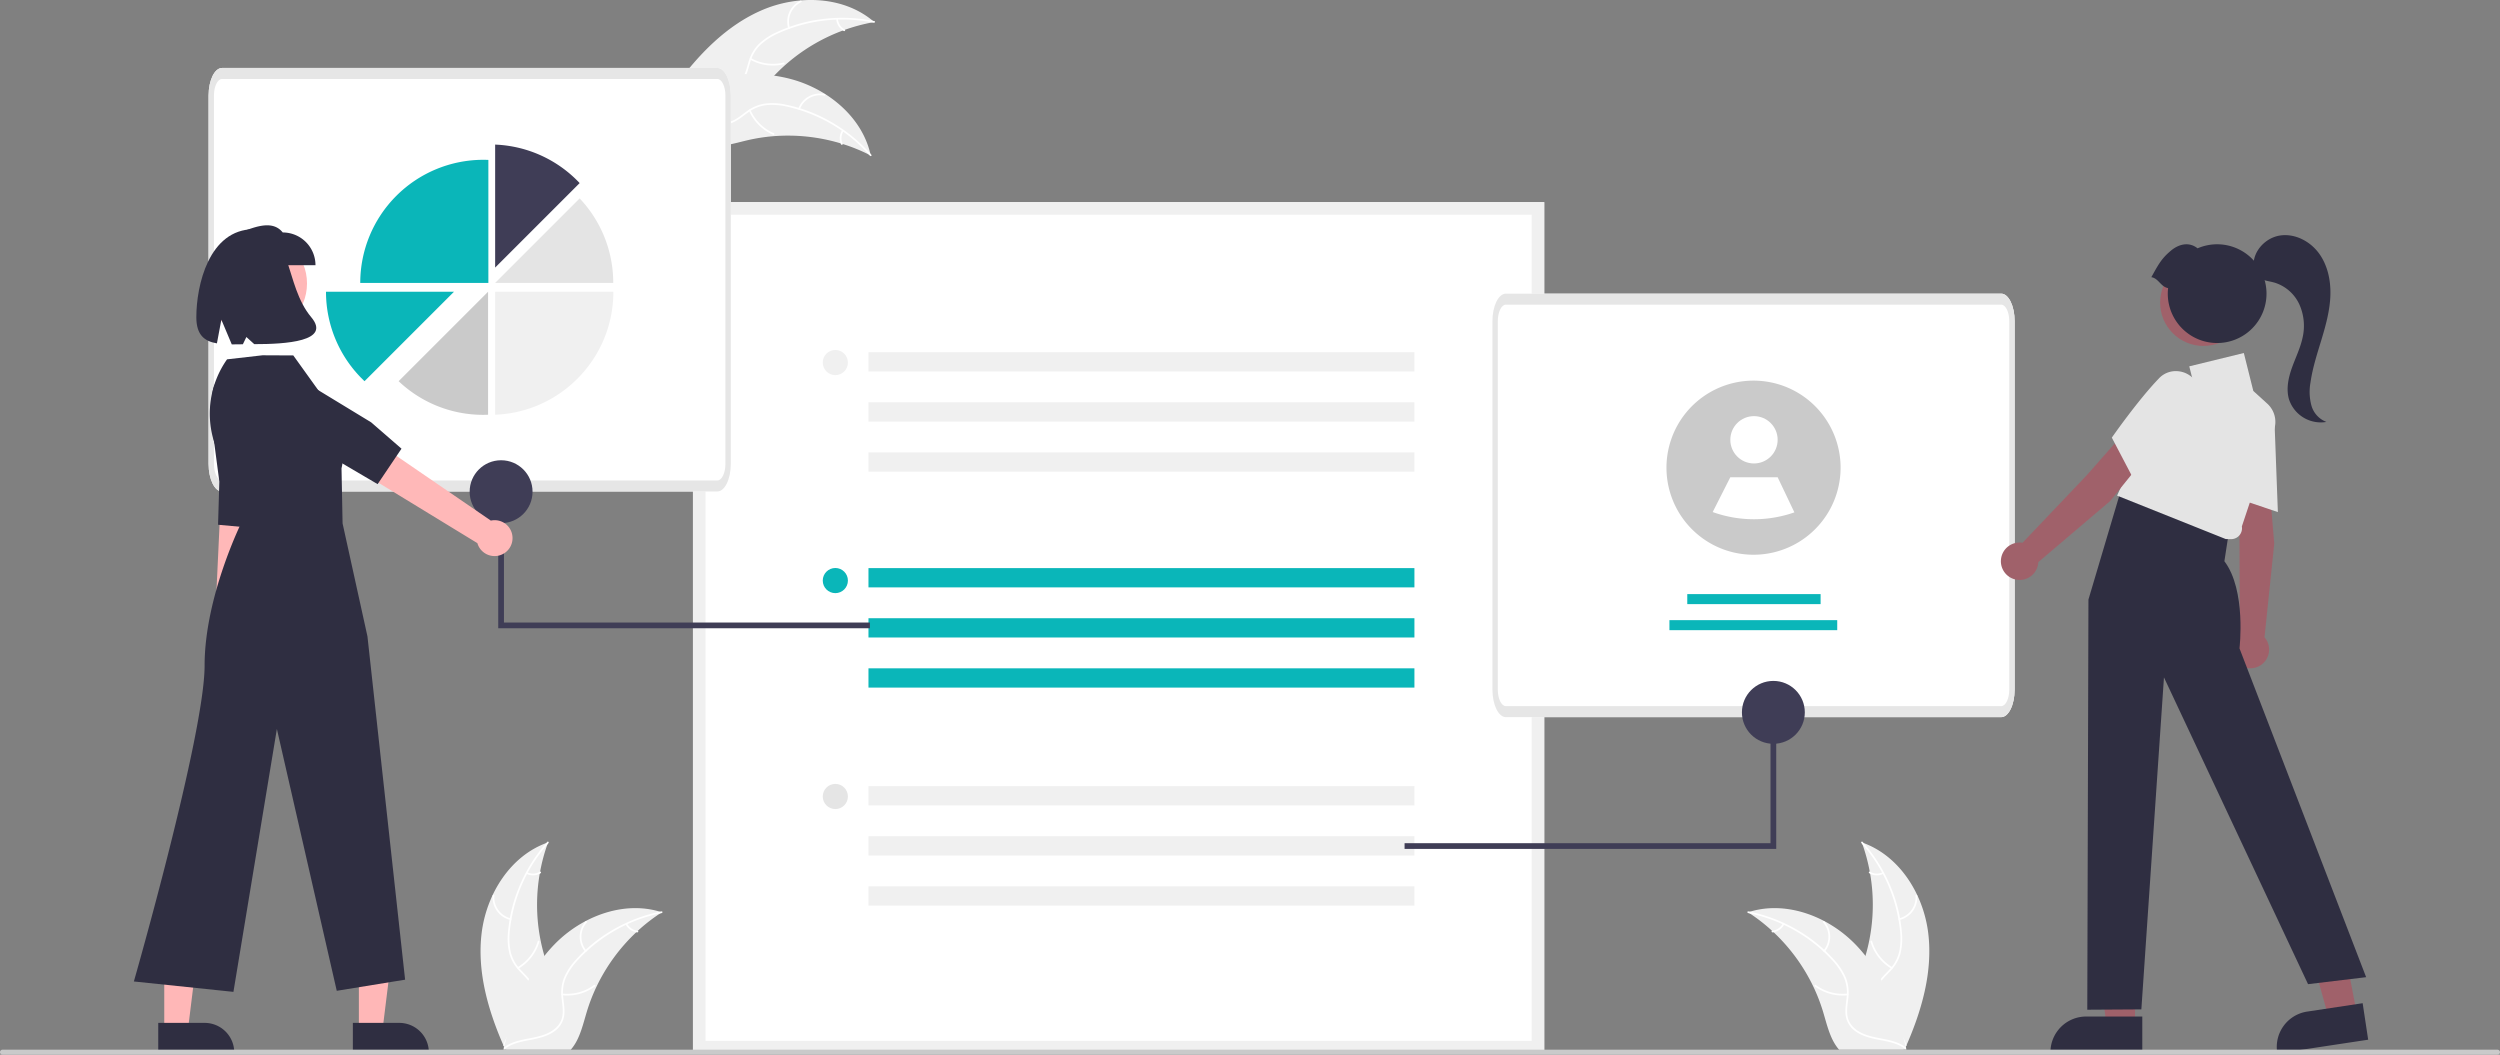 <svg id="b54b47cf-9e38-428f-9cf7-3883409fb3f7" data-name="Layer 1" xmlns="http://www.w3.org/2000/svg" width="997" height="420.619" viewBox="0 0 997 420.619"><rect x="0" y="0" width="997" height="420.619" fill="#808080" stroke="none"/><path d="M405.689,243.604c14.478-6.132,32.627-5.457,44.472,4.882a72.442,72.442,0,0,0-43.053,24.903c-4.209,5.076-8.363,11.16-14.836,12.418-4.028.783-8.235-.565-11.674-2.804-3.438-2.239-6.237-5.312-8.995-8.35l-.96-.356C379.902,261.588,391.211,249.735,405.689,243.604Z" transform="translate(-101.5 -239.691)" fill="#f0f0f0"/><path d="M449.98,248.761a61.918,61.918,0,0,0-37.872,4.121,26.664,26.664,0,0,0-7.075,4.442,15.293,15.293,0,0,0-4.236,6.844c-.772,2.427-1.281,4.999-2.63,7.196a9.364,9.364,0,0,1-6.388,4.223c-3.231.618-6.491.037-9.66-.641-3.518-.753-7.16-1.591-10.736-.708-.433.107-.574-.572-.141-.678,6.222-1.536,12.239,1.885,18.465,1.577,2.905-.144,5.784-1.164,7.524-3.611,1.521-2.139,2.048-4.791,2.809-7.255a16.319,16.319,0,0,1,3.893-6.846,24.65,24.65,0,0,1,6.878-4.698,60.072,60.072,0,0,1,17.999-5.341,63.016,63.016,0,0,1,21.392.718c.436.09.212.747-.22.657Z" transform="translate(-101.5 -239.691)" fill="#fff"/><path d="M415.831,250.944a9.29,9.29,0,0,1,4.884-10.993c.402-.192.72.424.317.617a8.602,8.602,0,0,0-4.522,10.235c.128.427-.551.566-.678.141Z" transform="translate(-101.5 -239.691)" fill="#fff"/><path d="M401.026,262.886a17.905,17.905,0,0,0,12.93,1.759c.434-.105.574.573.141.678a18.624,18.624,0,0,1-13.451-1.858c-.39-.219-.008-.797.38-.58Z" transform="translate(-101.5 -239.691)" fill="#fff"/><path d="M435.681,247.289a5.258,5.258,0,0,0,2.714,4.187c.392.213.01.792-.38.58a5.893,5.893,0,0,1-3.012-4.625.358.358,0,0,1,.269-.41.348.348,0,0,1,.41.269Z" transform="translate(-101.5 -239.691)" fill="#fff"/><path d="M448.744,301.702c-.249-.126-.497-.253-.751-.376a69.251,69.251,0,0,0-10.417-4.204c-.275-.091-.556-.179-.833-.261a73.005,73.005,0,0,0-26.726-2.859,70.898,70.898,0,0,0-10.642,1.669c-4.833,1.14-9.984,2.761-14.77,2.252a12.161,12.161,0,0,1-1.487-.235l-12.833-22.19c-.004-.065-.013-.127-.017-.193l-.553-.863c.178-.055.363-.109.54-.164.103-.032.209-.06.311-.092.069-.02.139-.04.201-.062.023-.007.046-.013.064-.017.062-.022.121-.036.178-.055q1.553-.452,3.117-.884c.005-.003.005-.003.013-.001a104.245,104.245,0,0,1,24.329-3.936c.246-.007.497-.017.749-.014a67.652,67.652,0,0,1,11.021.646,59.809,59.809,0,0,1,5.938,1.167,49.734,49.734,0,0,1,14.301,6.106c8.805,5.529,15.744,13.812,18.096,23.802C448.632,301.192,448.689,301.443,448.744,301.702Z" transform="translate(-101.5 -239.691)" fill="#f0f0f0"/><path d="M448.434,301.815a61.918,61.918,0,0,0-32.72-19.511,26.664,26.664,0,0,0-8.324-.713,15.293,15.293,0,0,0-7.503,2.914c-2.078,1.473-4.033,3.22-6.432,4.162a9.364,9.364,0,0,1-7.643-.474c-2.952-1.452-5.206-3.878-7.327-6.328-2.356-2.719-4.759-5.581-8.146-7.029-.41-.175-.114-.802.296-.627,5.893,2.519,8.637,8.874,13.794,12.376,2.406,1.634,5.319,2.553,8.181,1.647,2.503-.792,4.52-2.592,6.611-4.101a16.319,16.319,0,0,1,7.23-3.123,24.65,24.65,0,0,1,8.321.39,60.072,60.072,0,0,1,17.587,6.572,63.016,63.016,0,0,1,16.648,13.453c.293.334-.28.724-.572.392Z" transform="translate(-101.5 -239.691)" fill="#fff"/><path d="M419.854,282.998a9.29,9.29,0,0,1,10.518-5.837c.437.089.319.772-.118.683a8.602,8.602,0,0,0-9.773,5.45c-.155.418-.781.12-.627-.296Z" transform="translate(-101.5 -239.691)" fill="#fff"/><path d="M400.843,283.619a17.905,17.905,0,0,0,9.265,9.189c.41.177.114.803-.296.627a18.624,18.624,0,0,1-9.621-9.582c-.18-.409.474-.641.652-.234Z" transform="translate(-101.5 -239.691)" fill="#fff"/><path d="M437.904,292.03a5.258,5.258,0,0,0-.354,4.977c.185.407-.469.638-.652.234a5.893,5.893,0,0,1,.38-5.507.358.358,0,0,1,.461-.166.348.348,0,0,1,.166.461Z" transform="translate(-101.5 -239.691)" fill="#fff"/><polygon points="851.45 409.096 840.089 409.096 834.684 365.272 851.452 365.273 851.45 409.096" fill="#a0616a"/><path d="M955.848,659.8l-36.635-.001v-.463a14.26,14.26,0,0,1,14.259-14.259h.001l22.375.001Z" transform="translate(-101.5 -239.691)" fill="#2f2e41"/><polygon points="939.916 404.178 928.682 405.876 916.787 363.353 931.514 360.847 939.916 404.178" fill="#a0616a"/><path d="M1045.927,654.325l-36.223,5.475-.069-.458a14.26,14.26,0,0,1,11.967-16.23l.001-0,22.124-3.344Z" transform="translate(-101.5 -239.691)" fill="#2f2e41"/><path d="M717.34,659.8H377.849v-339.491H717.34Z" transform="translate(-101.5 -239.691)" fill="#fff"/><path d="M717.34,659.8H377.849v-339.491H717.34Zm-334.475-5.016H712.324V325.325H382.865Z" transform="translate(-101.5 -239.691)" fill="#f0f0f0"/><rect x="346.347" y="226.561" width="217.726" height="7.686" fill="#0ab6b9"/><rect x="346.347" y="246.545" width="217.726" height="7.686" fill="#0ab6b9"/><rect x="346.347" y="266.528" width="217.726" height="7.686" fill="#0ab6b9"/><circle cx="333.131" cy="231.53" r="5.016" fill="#0ab6b9"/><rect x="346.347" y="140.454" width="217.726" height="7.686" fill="#f0f0f0"/><rect x="346.347" y="160.437" width="217.726" height="7.686" fill="#f0f0f0"/><rect x="346.347" y="180.421" width="217.726" height="7.686" fill="#f0f0f0"/><circle cx="333.131" cy="144.587" r="5.016" fill="#f0f0f0"/><rect x="346.347" y="313.505" width="217.726" height="7.686" fill="#f0f0f0"/><rect x="346.347" y="333.488" width="217.726" height="7.686" fill="#f0f0f0"/><rect x="346.347" y="353.471" width="217.726" height="7.686" fill="#f0f0f0"/><circle cx="333.131" cy="317.638" r="5.016" fill="#e5e5e5"/><path id="a663a212-5a7a-4ecb-8a2f-6fa6ae0edb66" data-name="Path 138" d="M899.578,525.691H702.044c-2.959-.008-5.358-4.913-5.362-10.97V367.766c0-6.056,2.402-10.96,5.362-10.97H899.578c2.959.008,5.358,4.913,5.362,10.97V514.719C904.936,520.775,902.533,525.683,899.578,525.691Z" transform="translate(-101.5 -239.691)" fill="#fff"/><path id="a98f1666-d830-4ea5-aaaf-8bede3f0142e" data-name="Path 138" d="M899.578,525.691H702.044c-2.959-.008-5.358-4.913-5.362-10.97V367.766c0-6.056,2.402-10.96,5.362-10.97H899.578c2.959.008,5.358,4.913,5.362,10.97V514.719C904.936,520.775,902.533,525.683,899.578,525.691ZM702.044,361.184c-1.776,0-3.215,2.949-3.218,6.582v146.953c0,3.633,1.441,6.579,3.218,6.582H899.578c1.776,0,3.215-2.948,3.218-6.582V367.766c0-3.633-1.441-6.579-3.218-6.582Z" transform="translate(-101.5 -239.691)" fill="#e6e6e6"/><rect x="672.885" y="236.928" width="53.171" height="3.996" fill="#0ab6b9"/><rect x="665.77" y="247.313" width="66.916" height="3.996" fill="#0ab6b9"/><path d="M835.529,426.205a34.731,34.731,0,0,1-51.18,30.575l-.007-.007a34.72,34.72,0,1,1,51.187-30.569Z" transform="translate(-101.5 -239.691)" fill="#cacaca"/><circle cx="699.488" cy="175.391" r="9.438" fill="#fff"/><path d="M817.103,444.021a48.645,48.645,0,0,1-32.577-.126l-.007-.005,7.031-13.879h18.876Z" transform="translate(-101.5 -239.691)" fill="#fff"/><polygon points="560.144 338.547 708.36 338.547 708.36 273.559 706.079 273.559 706.079 336.266 560.144 336.266 560.144 338.547" fill="#3f3d56"/><circle cx="707.22" cy="284.089" r="12.541" fill="#3f3d56"/><path id="afd00def-263c-4571-9f5d-7c41b30310dc" data-name="Path 138" d="M387.578,435.691H190.044c-2.959-.008-5.358-4.913-5.362-10.97V277.766c0-6.056,2.402-10.96,5.362-10.97H387.578c2.959.008,5.358,4.913,5.362,10.97V424.719C392.936,430.775,390.533,435.683,387.578,435.691Z" transform="translate(-101.5 -239.691)" fill="#fff"/><path id="e92130d0-80d8-429c-a3ca-73c1ffe05a6e" data-name="Path 138" d="M387.578,435.691H190.044c-2.959-.008-5.358-4.913-5.362-10.97V277.766c0-6.056,2.402-10.96,5.362-10.97H387.578c2.959.008,5.358,4.913,5.362,10.97V424.719C392.936,430.775,390.533,435.683,387.578,435.691ZM190.044,271.184c-1.776,0-3.215,2.949-3.218,6.582v146.953c0,3.633,1.441,6.579,3.218,6.582H387.578c1.776,0,3.215-2.948,3.218-6.582V277.766c0-3.633-1.441-6.579-3.218-6.582Z" transform="translate(-101.5 -239.691)" fill="#e6e6e6"/><path d="M332.664,312.705a48.949,48.949,0,0,0-33.701-15.35v49.051Z" transform="translate(-101.5 -239.691)" fill="#3f3d56"/><path d="M332.664,318.813l-33.701,33.701h47.098A48.923,48.923,0,0,0,332.664,318.813Z" transform="translate(-101.5 -239.691)" fill="#e4e4e4"/><path d="M346.111,356.038a49.226,49.226,0,0,1-.845,9.113c-.044.238-.09.473-.138.709a48.694,48.694,0,0,1-5.682,14.889c-.143.248-.291.495-.44.738v.002A49.246,49.246,0,0,1,329.148,393.152c-.192.168-.384.333-.578.495a48.88,48.88,0,0,1-29.608,11.441V356.038Z" transform="translate(-101.5 -239.691)" fill="#f0f0f0"/><path d="M294.198,405.131c.652,0,1.3-.017,1.946-.042v-49.053l-35.673,35.673A48.924,48.924,0,0,0,294.198,405.131Z" transform="translate(-101.5 -239.691)" fill="#cacaca"/><path d="M294.265,303.419a49.094,49.094,0,0,0-49.094,49.094h51.091V303.463C295.599,303.437,294.934,303.419,294.265,303.419Z" transform="translate(-101.5 -239.691)" fill="#0ab6b9"/><path d="M282.552,356.038l-10.322,10.322-.338.338-.007.007-9.001,8.999-.342.342-9.725,9.725-.342.342v.002l-5.597,5.594a48.953,48.953,0,0,1-15.368-35.671Z" transform="translate(-101.5 -239.691)" fill="#0ab6b9"/><polygon points="346.913 250.547 198.698 250.547 198.698 185.559 200.978 185.559 200.978 248.266 346.913 248.266 346.913 250.547" fill="#3f3d56"/><circle cx="199.838" cy="196.089" r="12.541" fill="#3f3d56"/><path d="M1006.385,431.608l-12.615,3.305.839,20.453.104,37.238a7.463,7.463,0,1,0,9.877,1.241l3.877-37.374Z" transform="translate(-101.5 -239.691)" fill="#a0616a"/><path d="M1009.915,443.906l-18.439-6.209-.043-.278c-.027-.175-2.732-17.639-2.699-29.62a9.18,9.18,0,0,1,3.06-7.099,9.628,9.628,0,0,1,10.422-1.676,10.298,10.298,0,0,1,6.366,9.158Z" transform="translate(-101.5 -239.691)" fill="#e4e4e4"/><path d="M975.611,442.192l-28.203-7.3-13.037,43.907-.463,163.569,21.567-.135,9.015-132.389,57.458,122.329,23.168-2.78L994.609,498.26s2.78-23.168-6.024-34.753l1.853-12.048Z" transform="translate(-101.5 -239.691)" fill="#2f2e41"/><path d="M991.274,454.703l-2.134-.033-43.341-17.324,20.735-46.181,9.844,1.789-1.792-7.169,21.752-5.317,3.785,15.138,5.585,5.076a9.819,9.819,0,0,1,2.708,10.363l-12.864,38.594a4.337,4.337,0,0,1-4.276,5.064Z" transform="translate(-101.5 -239.691)" fill="#e4e4e4"/><path d="M958.679,420.123l-11.402-6.329-13.527,15.363-25.658,26.988a7.463,7.463,0,1,0,6.281,7.722l28.63-24.335Z" transform="translate(-101.5 -239.691)" fill="#a0616a"/><path d="M952.732,431.451l-9.037-17.23.161-.231c.101-.145,10.215-14.638,18.518-23.275a9.18,9.18,0,0,1,7.117-3.017,9.633,9.633,0,0,1,8.691,5.99,10.297,10.297,0,0,1-1.727,11.018Z" transform="translate(-101.5 -239.691)" fill="#e4e4e4"/><circle cx="878.743" cy="120.678" r="17.283" fill="#a0616a"/><path d="M959.446,350.235c2.906-5.203,4.018-7.376,7.766-10.54,3.314-2.798,7.39-3.62,10.677-.969a19.688,19.688,0,1,1-11.88,18.072,19.851,19.851,0,0,1,.134-2.226C963.286,354.171,962.304,350.636,959.446,350.235Z" transform="translate(-101.5 -239.691)" fill="#2f2e41"/><path d="M195.092,501.322a6.492,6.492,0,0,0,1.546-9.835l8.437-84.666-14.088.935-3.903,83.37a6.528,6.528,0,0,0,8.008,10.196Z" transform="translate(-101.5 -239.691)" fill="#ffb8b8"/><path d="M185.279,403.686l3.694,28.072-.513,17.205,15.495,1.419,3.105-14.31,1.711-37.884a11.305,11.305,0,0,0-9.988-11.74h0a11.305,11.305,0,0,0-12.513,9.747Z" transform="translate(-101.5 -239.691)" fill="#2f2e41"/><polygon points="143.119 410.998 152.518 410.998 156.989 374.744 143.117 374.744 143.119 410.998" fill="#ffb7b7"/><path d="M242.221,647.62l18.511-.001h.001a11.797,11.797,0,0,1,11.796,11.796v.383l-30.307.001Z" transform="translate(-101.5 -239.691)" fill="#2f2e41"/><polygon points="65.508 410.998 74.907 410.998 79.378 374.744 65.506 374.744 65.508 410.998" fill="#ffb7b7"/><path d="M164.61,647.62l18.511-.001h.001a11.797,11.797,0,0,1,11.796,11.796v.383l-30.307.001Z" transform="translate(-101.5 -239.691)" fill="#2f2e41"/><circle cx="102.058" cy="113.036" r="20.378" fill="#ffb8b8"/><path d="M206.191,381.378l-14.142,1.616,0,0a37.633,37.633,0,0,0-4.812,33.982l10.671,30.87s-14.813,29.696-14.813,57.268-28.211,125.988-28.211,125.988L194.593,635.244l17.327-104.841,23.877,104.419,27.258-4.437L248.041,493.48l-9.92-45.061-.423-21.975s4.218-16.489-6.339-27.046l-12.889-17.96Z" transform="translate(-101.5 -239.691)" fill="#2f2e41"/><path d="M305.888,453.971a7.114,7.114,0,0,0-8.635-6.665l-76.902-52.697-6.522,14.028L291.875,456.296a7.152,7.152,0,0,0,14.013-2.324Z" transform="translate(-101.5 -239.691)" fill="#ffb8b8"/><path d="M206.912,411.977l28.917,11.236,16.26,9.554,9.524-14.14-12.113-10.52-35.497-21.596a12.387,12.387,0,0,0-16.54,3.414l0,0a12.387,12.387,0,0,0,2.775,17.156Z" transform="translate(-101.5 -239.691)" fill="#2f2e41"/><path d="M227.313,345.449H197.367V332.396c6.573-2.611,13.004-4.832,16.892,0a13.053,13.053,0,0,1,13.053,13.053Z" transform="translate(-101.5 -239.691)" fill="#2f2e41"/><path d="M202.709,331.092c-17.902.079-22.913,22.439-22.913,35.099,0,7.06,3.193,9.585,8.21,10.439l1.772-9.45,4.15,9.856c1.409.007,2.89-.02,4.425-.049l1.407-2.897,3.138,2.845c12.567.019,30.829-1.103,22.724-10.745C214.764,353.274,218.313,331.023,202.709,331.092Z" transform="translate(-101.5 -239.691)" fill="#2f2e41"/><path d="M1023.278,401.362a20.994,20.994,0,0,1-.346-9.178c.835-5.886,2.713-11.563,4.432-17.254,1.718-5.691,3.293-11.494,3.492-17.435.198-5.941-1.09-12.1-4.632-16.874-3.543-4.774-9.583-7.902-15.459-7.004-5.615.858-10.518,5.922-10.547,11.541-1.005,1.819.293,4.302,2.142,5.381,1.939,1.131,4.277,1.282,6.428,1.925a16.115,16.115,0,0,1,9.657,8.547,20.834,20.834,0,0,1,1.4,12.977c-.847,4.229-2.796,8.142-4.256,12.2-1.461,4.058-2.438,8.513-1.264,12.663a13.336,13.336,0,0,0,14.946,9.107A9.846,9.846,0,0,1,1023.278,401.362Z" transform="translate(-101.5 -239.691)" fill="#2f2e41"/><path d="M1097.5,660.309h-995a1,1,0,0,1,0-2h995a1,1,0,0,1,0,2Z" transform="translate(-101.5 -239.691)" fill="#cacaca"/><path d="M870.464,611.694c-1.94-15.603-11.61-30.976-26.49-36.054a72.442,72.442,0,0,1-.004,49.736c-2.287,6.185-5.474,12.826-3.323,19.06,1.338,3.879,4.612,6.846,8.271,8.702,3.66,1.856,7.721,2.74,11.731,3.607l.789.653C867.806,643.021,872.404,627.297,870.464,611.694Z" transform="translate(-101.5 -239.691)" fill="#f0f0f0"/><path d="M843.826,575.935a61.918,61.918,0,0,1,15.393,34.848,26.664,26.664,0,0,1-.303,8.349,15.293,15.293,0,0,1-3.804,7.093c-1.714,1.884-3.686,3.612-4.913,5.879a9.364,9.364,0,0,0-.457,7.644c1.083,3.106,3.218,5.638,5.391,8.041,2.413,2.668,4.962,5.402,5.988,8.94.124.429.782.211.658-.217-1.785-6.155-7.76-9.651-10.609-15.195-1.33-2.587-1.888-5.59-.641-8.321,1.09-2.388,3.122-4.172,4.874-6.064a16.319,16.319,0,0,0,3.977-6.797,24.65,24.65,0,0,0,.623-8.306,60.071,60.071,0,0,0-4.387-18.255,63.016,63.016,0,0,0-11.331-18.159c-.296-.332-.753.19-.459.52Z" transform="translate(-101.5 -239.691)" fill="#fff"/><path d="M859.032,606.589a9.29,9.29,0,0,0,7.071-9.731c-.035-.444-.728-.41-.692.035a8.602,8.602,0,0,1-6.596,9.039c-.434.103-.214.761.217.658Z" transform="translate(-101.5 -239.691)" fill="#fff"/><path d="M856.107,625.384a17.905,17.905,0,0,1-7.996-10.312c-.126-.428-.784-.21-.658.217a18.624,18.624,0,0,0,8.342,10.714c.384.228.694-.392.312-.619Z" transform="translate(-101.5 -239.691)" fill="#fff"/><path d="M852.259,587.576a5.258,5.258,0,0,1-4.983-.253c-.381-.233-.69.388-.312.619a5.892,5.892,0,0,0,5.512.292.358.358,0,0,0,.22-.438.348.348,0,0,0-.438-.22Z" transform="translate(-101.5 -239.691)" fill="#fff"/><path d="M798.616,603.509c.234.152.468.304.702.462a69.252,69.252,0,0,1,8.854,6.913c.216.193.433.392.643.591a73.006,73.006,0,0,1,15.855,21.704,70.897,70.897,0,0,1,3.884,10.048c1.433,4.755,2.608,10.024,5.445,13.914a12.163,12.163,0,0,0,.948,1.17h25.634c.058-.029.117-.053.175-.082l1.023.047c-.041-.181-.088-.368-.129-.55-.023-.105-.053-.211-.076-.316-.017-.07-.035-.14-.047-.205-.006-.023-.012-.047-.017-.064-.012-.064-.029-.123-.041-.181q-.386-1.57-.795-3.141c0-.006,0-.006-.006-.012a104.244,104.244,0,0,0-8.773-23.031c-.117-.216-.234-.439-.363-.655a67.653,67.653,0,0,0-6.077-9.217,59.811,59.811,0,0,0-3.983-4.556,49.734,49.734,0,0,0-12.446-9.323c-9.194-4.854-19.838-6.714-29.664-3.749C799.113,603.351,798.867,603.427,798.616,603.509Z" transform="translate(-101.5 -239.691)" fill="#f0f0f0"/><path d="M798.674,603.834a61.918,61.918,0,0,1,33.271,18.556,26.664,26.664,0,0,1,4.784,6.849,15.293,15.293,0,0,1,1.234,7.954c-.235,2.536-.769,5.103-.383,7.652a9.364,9.364,0,0,0,4.237,6.379c2.735,1.828,5.963,2.564,9.146,3.175,3.533.678,7.214,1.326,10.163,3.533.357.267.751-.303.395-.57-5.131-3.84-12.006-3.034-17.619-5.745-2.619-1.265-4.873-3.327-5.522-6.257-.567-2.563-.019-5.21.241-7.776a16.319,16.319,0,0,0-.917-7.822,24.65,24.65,0,0,0-4.503-7.007A60.072,60.072,0,0,0,818.707,610.82a63.016,63.016,0,0,0-19.98-7.677c-.436-.087-.487.605-.053.691Z" transform="translate(-101.5 -239.691)" fill="#fff"/><path d="M829.271,619.154a9.29,9.29,0,0,0-.213-12.027c-.296-.334-.828.11-.532.444a8.602,8.602,0,0,1,.175,11.188c-.284.344.287.736.57.395Z" transform="translate(-101.5 -239.691)" fill="#fff"/><path d="M838.251,635.922a17.905,17.905,0,0,1-12.593-3.42c-.358-.266-.752.304-.395.57a18.624,18.624,0,0,0,13.111,3.532c.444-.049.318-.731-.124-.682Z" transform="translate(-101.5 -239.691)" fill="#fff"/><path d="M812.415,608.051a5.258,5.258,0,0,1-4.131,2.798c-.444.044-.318.725.124.682a5.893,5.893,0,0,0,4.577-3.085.358.358,0,0,0-.088-.482.348.348,0,0,0-.482.088Z" transform="translate(-101.5 -239.691)" fill="#fff"/><path d="M293.594,611.694c1.94-15.603,11.61-30.976,26.49-36.054a72.442,72.442,0,0,0,.004,49.736c2.287,6.185,5.474,12.826,3.323,19.06-1.338,3.879-4.612,6.846-8.271,8.702-3.66,1.856-7.721,2.74-11.731,3.607l-.789.653C296.252,643.021,291.653,627.297,293.594,611.694Z" transform="translate(-101.5 -239.691)" fill="#f0f0f0"/><path d="M320.232,575.935A61.918,61.918,0,0,0,304.839,610.783a26.664,26.664,0,0,0,.303,8.349,15.293,15.293,0,0,0,3.804,7.093c1.714,1.884,3.686,3.612,4.913,5.879a9.364,9.364,0,0,1,.457,7.644c-1.083,3.106-3.217,5.638-5.391,8.041-2.413,2.668-4.962,5.402-5.988,8.94-.124.429-.782.211-.658-.217,1.785-6.155,7.76-9.651,10.609-15.195,1.33-2.587,1.888-5.59.641-8.321-1.09-2.388-3.122-4.172-4.874-6.064a16.319,16.319,0,0,1-3.977-6.797,24.65,24.65,0,0,1-.623-8.306,60.071,60.071,0,0,1,4.387-18.255,63.016,63.016,0,0,1,11.331-18.159c.296-.332.753.19.459.52Z" transform="translate(-101.5 -239.691)" fill="#fff"/><path d="M305.026,606.589a9.29,9.29,0,0,1-7.071-9.731c.035-.444.728-.41.692.035a8.602,8.602,0,0,0,6.596,9.039c.434.103.214.761-.217.658Z" transform="translate(-101.5 -239.691)" fill="#fff"/><path d="M307.951,625.384a17.905,17.905,0,0,0,7.996-10.312c.126-.428.784-.21.658.217a18.624,18.624,0,0,1-8.342,10.714c-.384.228-.694-.392-.312-.619Z" transform="translate(-101.5 -239.691)" fill="#fff"/><path d="M311.799,587.576a5.258,5.258,0,0,0,4.983-.253c.381-.233.69.388.312.619a5.892,5.892,0,0,1-5.512.292.358.358,0,0,1-.22-.438.348.348,0,0,1,.438-.22Z" transform="translate(-101.5 -239.691)" fill="#fff"/><path d="M365.441,603.509c-.234.152-.468.304-.702.462a69.251,69.251,0,0,0-8.854,6.913c-.216.193-.433.392-.643.591a73.005,73.005,0,0,0-15.855,21.704,70.897,70.897,0,0,0-3.884,10.048c-1.433,4.755-2.608,10.024-5.445,13.914a12.163,12.163,0,0,1-.948,1.17H303.476c-.058-.029-.117-.053-.175-.082l-1.023.047c.041-.181.088-.368.129-.55.023-.105.053-.211.076-.316.017-.07.035-.14.047-.205.006-.023.012-.047.017-.064.012-.064.029-.123.041-.181q.386-1.57.795-3.141c0-.006,0-.006.006-.012a104.244,104.244,0,0,1,8.773-23.031c.117-.216.234-.439.363-.655a67.652,67.652,0,0,1,6.077-9.217,59.806,59.806,0,0,1,3.983-4.556,49.734,49.734,0,0,1,12.446-9.323c9.194-4.854,19.838-6.714,29.664-3.749C364.944,603.351,365.19,603.427,365.441,603.509Z" transform="translate(-101.5 -239.691)" fill="#f0f0f0"/><path d="M365.384,603.834a61.918,61.918,0,0,0-33.271,18.556,26.664,26.664,0,0,0-4.784,6.849,15.293,15.293,0,0,0-1.234,7.954c.235,2.536.769,5.103.383,7.652a9.364,9.364,0,0,1-4.237,6.379c-2.735,1.828-5.963,2.564-9.146,3.175-3.533.678-7.214,1.326-10.163,3.533-.357.267-.751-.303-.395-.57,5.131-3.84,12.006-3.034,17.619-5.745,2.619-1.265,4.873-3.327,5.522-6.257.567-2.563.019-5.21-.241-7.776a16.319,16.319,0,0,1,.917-7.822,24.65,24.65,0,0,1,4.503-7.007,60.071,60.071,0,0,1,14.494-11.934,63.016,63.016,0,0,1,19.98-7.677c.436-.087.487.605.053.691Z" transform="translate(-101.5 -239.691)" fill="#fff"/><path d="M334.787,619.154a9.29,9.29,0,0,1,.213-12.027c.296-.334.828.11.532.444a8.602,8.602,0,0,0-.175,11.188c.284.344-.287.736-.57.395Z" transform="translate(-101.5 -239.691)" fill="#fff"/><path d="M325.806,635.922a17.905,17.905,0,0,0,12.593-3.42c.358-.266.752.304.395.57a18.624,18.624,0,0,1-13.111,3.532c-.444-.049-.318-.731.124-.682Z" transform="translate(-101.5 -239.691)" fill="#fff"/><path d="M351.642,608.051a5.258,5.258,0,0,0,4.131,2.798c.444.044.318.725-.124.682a5.892,5.892,0,0,1-4.577-3.085.358.358,0,0,1,.088-.482.348.348,0,0,1,.482.088Z" transform="translate(-101.5 -239.691)" fill="#fff"/></svg>